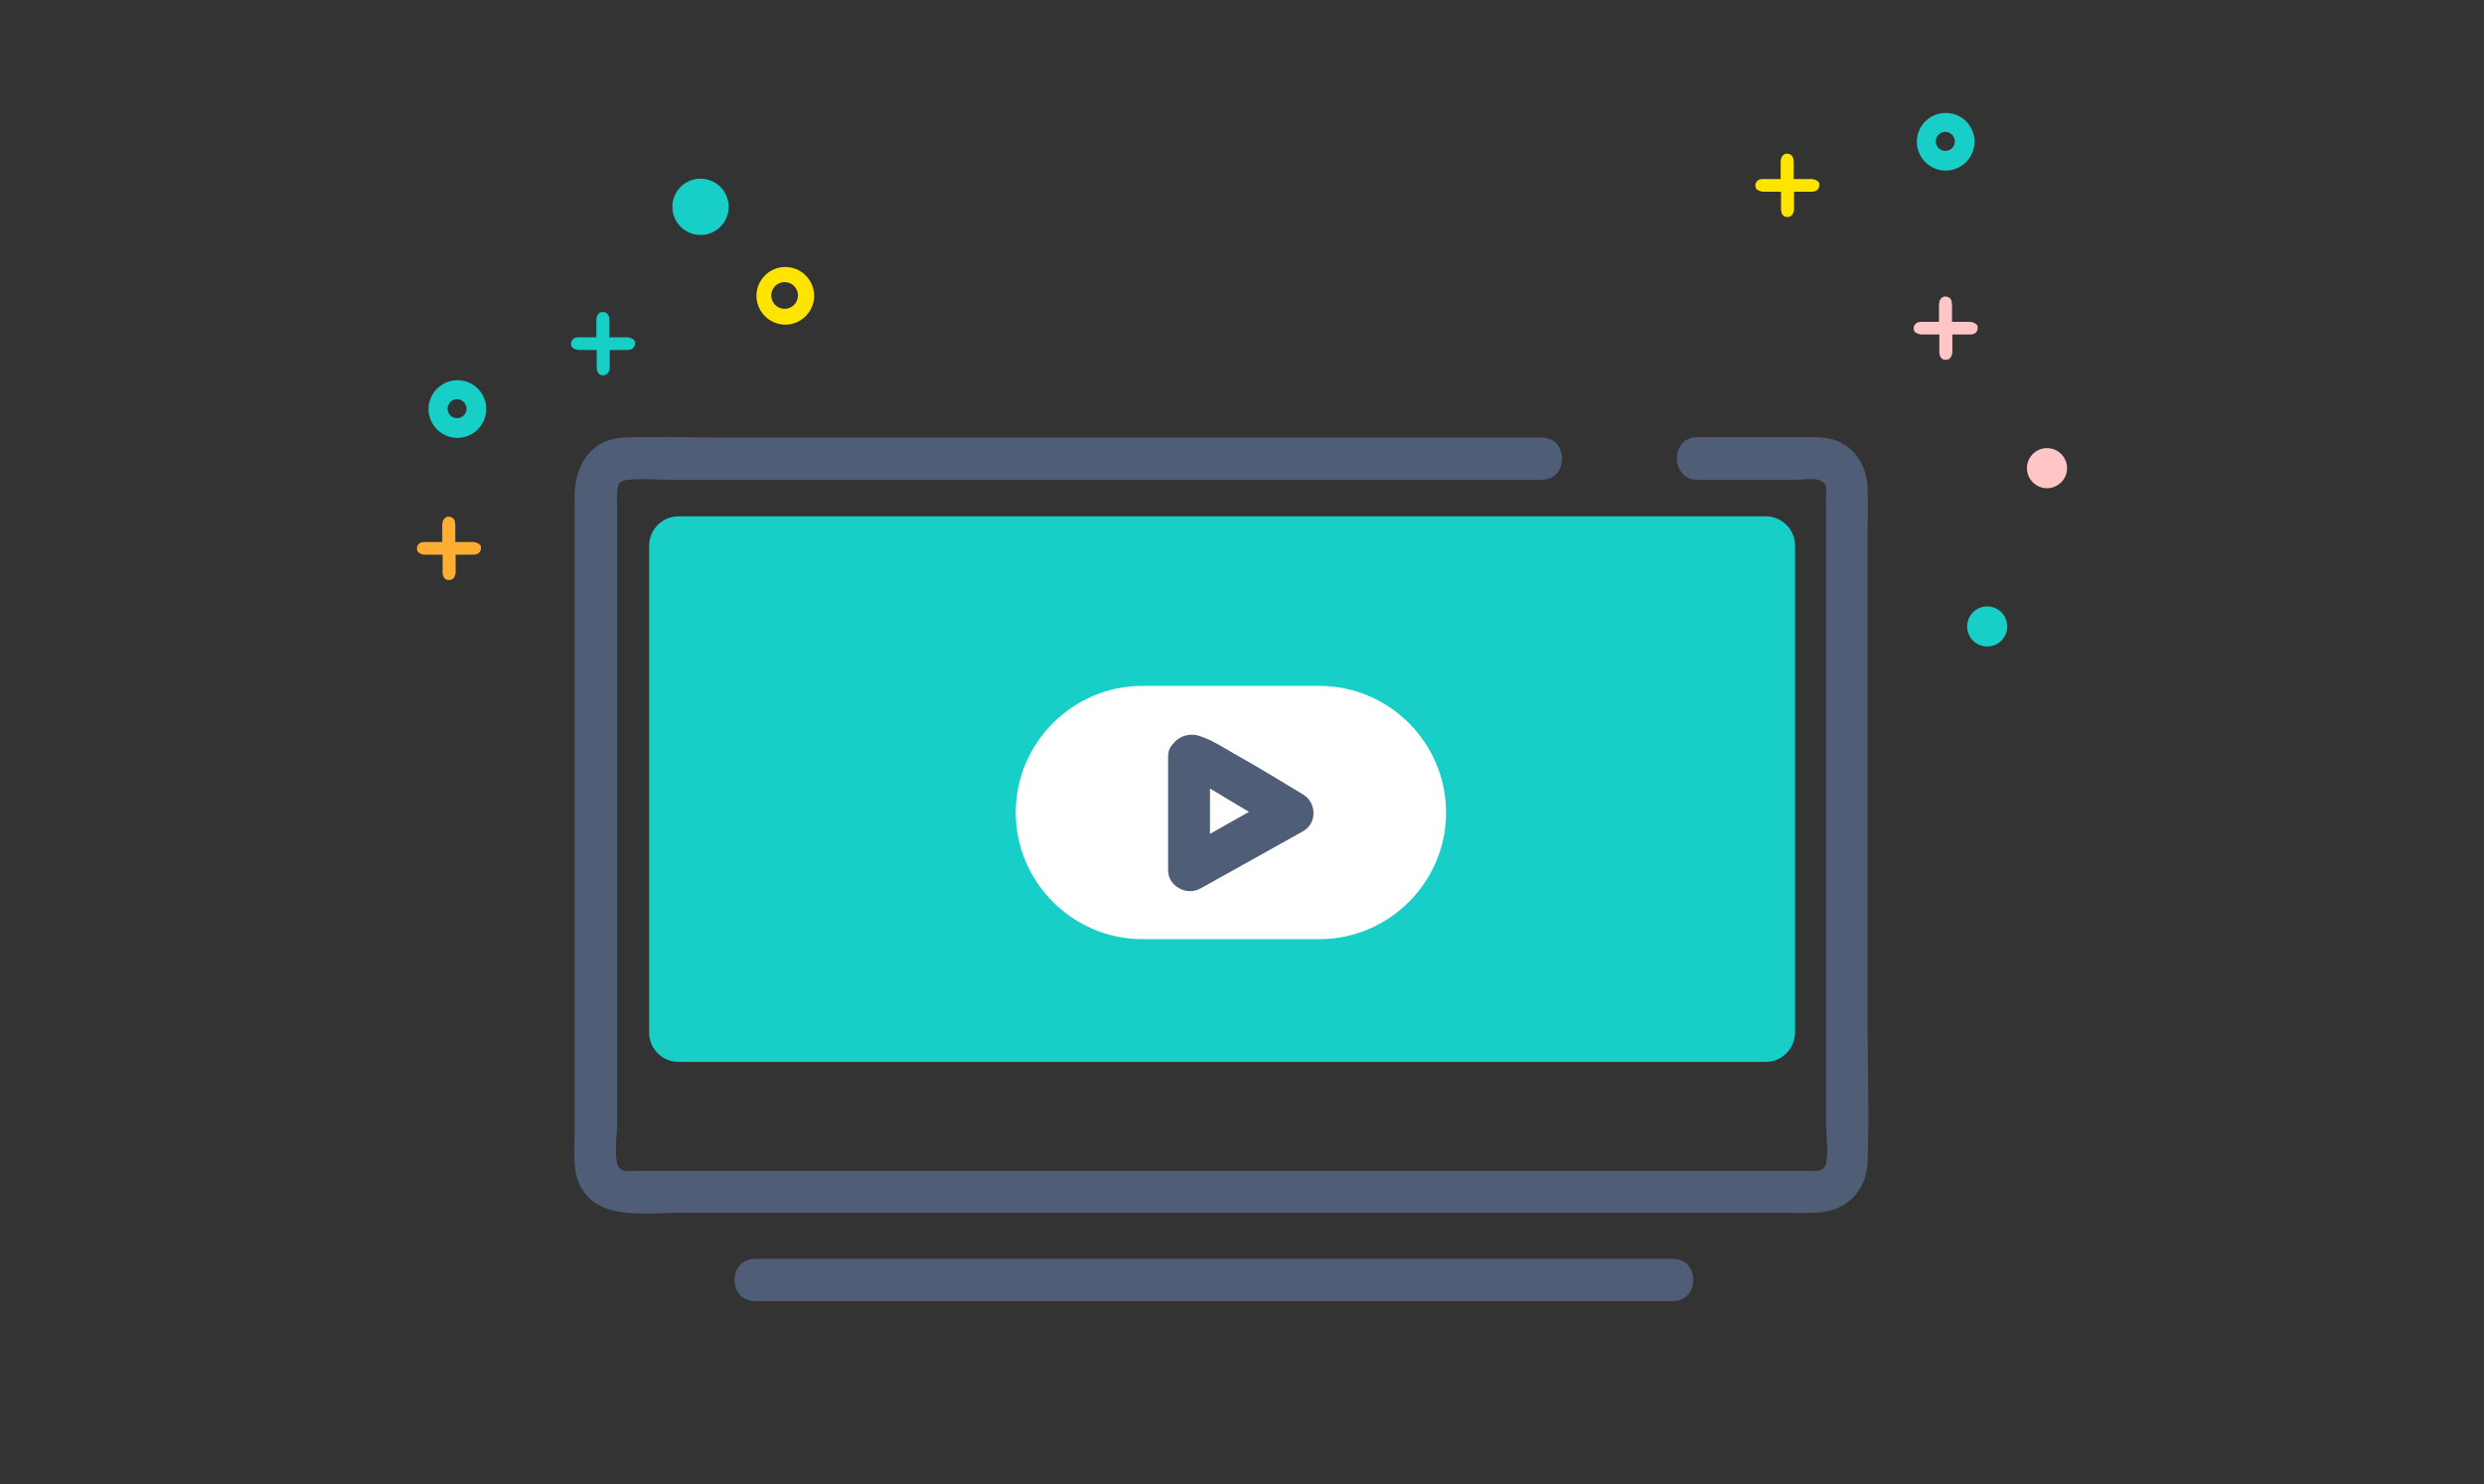 <?xml version="1.0" encoding="utf-8"?>
<!-- Generator: Adobe Illustrator 18.1.1, SVG Export Plug-In . SVG Version: 6.00 Build 0)  -->
<svg version="1.1" id="Capa_1" xmlns="http://www.w3.org/2000/svg" xmlns:xlink="http://www.w3.org/1999/xlink" x="0px" y="0px"
	 viewBox="0 0 706 422" enable-background="new 0 0 706 422" xml:space="preserve">
<rect x="0" y="0" width="706" height="422" fill="#333333" stroke="none"/>
<g>
	<circle fill="#18CFC8" cx="199.1" cy="58.8" r="8"/>
	<circle fill="#FFC6C5" cx="581.8" cy="133.1" r="5.7"/>
	<circle fill="#18CFC8" cx="564.8" cy="178.1" r="5.7"/>
	<path fill="#FFE400" d="M223.2,75.9c-4.5,0-8.2,3.7-8.2,8.2s3.7,8.2,8.2,8.2s8.2-3.7,8.2-8.2S227.7,75.9,223.2,75.9z M223,87.8
		c-2.1,0-3.8-1.7-3.8-3.8s1.7-3.8,3.8-3.8s3.8,1.7,3.8,3.8S225.1,87.8,223,87.8z"/>
	<path fill="#18CFC8" d="M130,108.1c-4.5,0-8.2,3.7-8.2,8.2s3.7,8.2,8.2,8.2c4.5,0,8.2-3.7,8.2-8.2S134.6,108.1,130,108.1z
		 M129.9,118.9c-1.5,0-2.7-1.2-2.7-2.7c0-1.5,1.2-2.7,2.7-2.7s2.7,1.2,2.7,2.7C132.6,117.7,131.4,118.9,129.9,118.9z"/>
	<g>
		<path fill="#18CFC8" d="M173.2,95.9h4.9c0.2,0,0.5,0,0.8,0.1c0.3,0.1,0.5,0.1,0.8,0.3s0.4,0.3,0.6,0.5c0.2,0.2,0.2,0.5,0.2,0.9
			c0,0.3-0.1,0.6-0.2,0.8s-0.3,0.4-0.5,0.6c-0.2,0.1-0.5,0.3-0.7,0.3c-0.3,0.1-0.6,0.1-0.9,0.1h-4.9v4.8c0,0.2,0,0.5-0.1,0.8
			c-0.1,0.3-0.1,0.5-0.3,0.8c-0.1,0.2-0.3,0.4-0.6,0.6c-0.2,0.1-0.5,0.2-0.9,0.2c-0.6,0-1.1-0.2-1.4-0.7c-0.3-0.4-0.4-1-0.4-1.7
			v-4.8h-4.9c-0.3,0-0.5,0-0.8-0.1c-0.3-0.1-0.5-0.1-0.8-0.3c-0.2-0.1-0.4-0.3-0.6-0.5c-0.1-0.2-0.2-0.5-0.2-0.9
			c0-0.3,0.1-0.6,0.2-0.8c0.1-0.2,0.3-0.4,0.5-0.6c0.2-0.1,0.5-0.3,0.7-0.3c0.3-0.1,0.6-0.1,0.9-0.1h4.9v-4.8c0-0.2,0-0.5,0.1-0.8
			c0-0.3,0.1-0.5,0.3-0.8c0.1-0.2,0.3-0.4,0.6-0.6s0.5-0.2,0.9-0.2c0.3,0,0.6,0.1,0.8,0.2c0.2,0.1,0.4,0.3,0.6,0.5
			c0.1,0.2,0.3,0.5,0.3,0.8s0.1,0.6,0.1,0.9V95.9z"/>
	</g>
	<g>
		<path fill="#FFAE31" d="M129.4,154.1h4.9c0.2,0,0.5,0,0.8,0.1c0.3,0.1,0.5,0.1,0.8,0.3s0.4,0.3,0.6,0.5c0.2,0.2,0.2,0.5,0.2,0.9
			c0,0.3-0.1,0.6-0.2,0.8s-0.3,0.4-0.5,0.6c-0.2,0.1-0.5,0.3-0.7,0.3c-0.3,0.1-0.6,0.1-0.9,0.1h-4.9v4.8c0,0.2,0,0.5-0.1,0.8
			c-0.1,0.3-0.1,0.5-0.3,0.8c-0.1,0.2-0.3,0.4-0.6,0.6c-0.2,0.1-0.5,0.2-0.9,0.2c-0.6,0-1.1-0.2-1.4-0.7c-0.3-0.4-0.4-1-0.4-1.7
			v-4.8h-4.9c-0.3,0-0.5,0-0.8-0.1c-0.3-0.1-0.5-0.1-0.8-0.3c-0.2-0.1-0.4-0.3-0.6-0.5c-0.1-0.2-0.2-0.5-0.2-0.9
			c0-0.3,0.1-0.6,0.2-0.8c0.1-0.2,0.3-0.4,0.5-0.6c0.2-0.1,0.5-0.3,0.7-0.3c0.3-0.1,0.6-0.1,0.9-0.1h4.9v-4.8c0-0.2,0-0.5,0.1-0.8
			c0-0.3,0.1-0.5,0.3-0.8c0.1-0.2,0.3-0.4,0.6-0.6s0.5-0.2,0.9-0.2c0.3,0,0.6,0.1,0.8,0.2c0.2,0.1,0.4,0.3,0.6,0.5
			c0.1,0.2,0.3,0.5,0.3,0.8s0.1,0.6,0.1,0.9V154.1z"/>
	</g>
	<g>
		<path fill="#FFE400" d="M509.8,50.9h4.9c0.2,0,0.5,0,0.8,0.1c0.3,0.1,0.5,0.1,0.8,0.3s0.4,0.3,0.6,0.5c0.2,0.2,0.2,0.5,0.2,0.9
			c0,0.3-0.1,0.6-0.2,0.8s-0.3,0.4-0.5,0.6c-0.2,0.1-0.5,0.3-0.7,0.3c-0.3,0.1-0.6,0.1-0.9,0.1h-4.9v4.8c0,0.2,0,0.5-0.1,0.8
			c-0.1,0.3-0.1,0.5-0.3,0.8c-0.1,0.2-0.3,0.4-0.6,0.6c-0.2,0.1-0.5,0.2-0.9,0.2c-0.6,0-1.1-0.2-1.4-0.7c-0.3-0.4-0.4-1-0.4-1.7
			v-4.8h-4.9c-0.3,0-0.5,0-0.8-0.1c-0.3-0.1-0.5-0.1-0.8-0.3c-0.2-0.1-0.4-0.3-0.6-0.5c-0.1-0.2-0.2-0.5-0.2-0.9
			c0-0.3,0.1-0.6,0.2-0.8c0.1-0.2,0.3-0.4,0.5-0.6c0.2-0.1,0.5-0.3,0.7-0.3c0.3-0.1,0.6-0.1,0.9-0.1h4.9v-4.8c0-0.2,0-0.5,0.1-0.8
			c0-0.3,0.1-0.5,0.3-0.8c0.1-0.2,0.3-0.4,0.6-0.6s0.5-0.2,0.9-0.2c0.3,0,0.6,0.1,0.8,0.2c0.2,0.1,0.4,0.3,0.6,0.5
			c0.1,0.2,0.3,0.5,0.3,0.8s0.1,0.6,0.1,0.9V50.9z"/>
	</g>
	<g>
		<path fill="#FFC6C5" d="M554.8,91.5h4.9c0.2,0,0.5,0,0.8,0.1c0.3,0.1,0.5,0.1,0.8,0.3s0.4,0.3,0.6,0.5c0.2,0.2,0.2,0.5,0.2,0.9
			c0,0.3-0.1,0.6-0.2,0.8s-0.3,0.4-0.5,0.6c-0.2,0.1-0.5,0.3-0.7,0.3c-0.3,0.1-0.6,0.1-0.9,0.1h-4.9v4.8c0,0.2,0,0.5-0.1,0.8
			c-0.1,0.3-0.1,0.5-0.3,0.8c-0.1,0.2-0.3,0.4-0.6,0.6c-0.2,0.1-0.5,0.2-0.9,0.2c-0.6,0-1.1-0.2-1.4-0.7c-0.3-0.4-0.4-1-0.4-1.7
			v-4.8h-4.9c-0.3,0-0.5,0-0.8-0.1c-0.3-0.1-0.5-0.1-0.8-0.3c-0.2-0.1-0.4-0.3-0.6-0.5c-0.1-0.2-0.2-0.5-0.2-0.9
			c0-0.3,0.1-0.6,0.2-0.8c0.1-0.2,0.3-0.4,0.5-0.6c0.2-0.1,0.5-0.3,0.7-0.3c0.3-0.1,0.6-0.1,0.9-0.1h4.9v-4.8c0-0.2,0-0.5,0.1-0.8
			c0-0.3,0.1-0.5,0.3-0.8c0.1-0.2,0.3-0.4,0.6-0.6s0.5-0.2,0.9-0.2c0.3,0,0.6,0.1,0.8,0.2c0.2,0.1,0.4,0.3,0.6,0.5
			c0.1,0.2,0.3,0.5,0.3,0.8s0.1,0.6,0.1,0.9V91.5z"/>
	</g>
	<path fill="#18CFC8" d="M553,32.1c-4.5,0-8.2,3.7-8.2,8.2s3.7,8.2,8.2,8.2s8.2-3.7,8.2-8.2S557.6,32.1,553,32.1z M552.9,42.9
		c-1.5,0-2.7-1.2-2.7-2.7s1.2-2.7,2.7-2.7s2.7,1.2,2.7,2.7S554.4,42.9,552.9,42.9z"/>
	<g>
		<path fill="#4F5D77" d="M482.4,136.4c9.5,0,18.9,0,28.4,0c2.6,0,7.3-1.1,8.2,2c0.2,0.8,0,1.9,0,2.6c0,15.4,0,30.7,0,46.1
			c0,44.2,0,88.3,0,132.5c0,3.3,0.8,7.9,0,11.1c-0.7,2.7-2.9,2.2-5.2,2.2c-11.3,0-22.5,0-33.8,0c-44.6,0-89.2,0-133.8,0
			c-44.3,0-88.5,0-132.8,0c-11,0-22,0-33,0c-2.3,0-4.3,0.5-5-2.2c-0.8-3.5,0-8.2,0-11.8c0-44.2,0-88.4,0-132.6c0-15.2,0-30.4,0-45.6
			c0-2.6,0.3-4,3.1-4.3c3.9-0.4,8,0,11.9,0c41.8,0,83.6,0,125.4,0c38.6,0,77.3,0,115.9,0c2.2,0,4.4,0,6.5,0c7.7,0,7.7-12,0-12
			c-30.4,0-60.7,0-91.1,0c-47.2,0-94.4,0-141.7,0c-9.3,0-18.8-0.4-28.1,0c-9.7,0.5-14,8.2-14,16.9c0,6.2,0,12.4,0,18.5
			c0,46.7,0,93.3,0,140c0,7.7,0,15.5,0,23.2c0,4.4-0.5,9.3,1.2,13.3c4.7,10.9,18.7,8.5,28.4,8.5c40.5,0,80.9,0,121.4,0
			c48.7,0,97.4,0,146.1,0c15.3,0,30.6,0,45.8,0c3.2,0,6.5,0.1,9.7,0c8.4-0.2,14.6-5.8,14.9-14.4c0.5-13.4,0-26.8,0-40.2
			c0-24.7,0-49.4,0-74.1c0-21.2,0-42.5,0-63.7c0-4.5,0.2-9.1,0-13.6c-0.2-5.3-2.5-10.2-7.3-12.8c-3.9-2.2-8.6-1.7-12.9-1.7
			c-9.5,0-18.9,0-28.4,0C474.7,124.4,474.7,136.4,482.4,136.4L482.4,136.4z"/>
	</g>
	<g>
		<path fill="#4F5D77" d="M214.6,369.9c29.4,0,58.8,0,88.2,0c46.8,0,93.7,0,140.5,0c10.7,0,21.4,0,32.2,0c7.7,0,7.7-12,0-12
			c-29.4,0-58.8,0-88.2,0c-46.8,0-93.7,0-140.5,0c-10.7,0-21.4,0-32.2,0C206.8,357.9,206.8,369.9,214.6,369.9L214.6,369.9z"/>
	</g>
	<path fill="#18CFC8" d="M501.9,301.9H192.8c-4.5,0-8.3-3.7-8.3-8.3V155.1c0-4.5,3.7-8.3,8.3-8.3h309.1c4.5,0,8.3,3.7,8.3,8.3v138.5
		C510.1,298.2,506.4,301.9,501.9,301.9z"/>
	<path fill="#FFFFFF" d="M375,267h-50.3c-19.8,0-36-16.2-36-36v0c0-19.8,16.2-36,36-36H375c19.8,0,36,16.2,36,36v0
		C411,250.8,394.8,267,375,267z"/>
	<g>
		<path fill="#FFFFFF" d="M338,215.2v32.3l29.1-16.3C367.1,231.1,336,211.8,338,215.2z"/>
		<g>
			<path fill="#4F5D77" d="M332,215c0,11,0,21.7,0,32.4c0,4.6,5.3,7.4,9.2,5.2c9.7-5.4,19.5-10.9,29.2-16.3c4-2.3,3.8-8.1,0-10.4
				c-6.4-3.9-12.8-7.8-19.4-11.5c-3.2-1.8-6.6-4.1-10.2-5.2c-5.5-1.7-10.8,3.7-7.6,9c4,6.6,14.3,0.6,10.4-6.1
				c0.2,1.4,0.3,2.8,0.5,4.3c-0.9,1.2-1.8,2.4-2.8,3.6c-4.2,0-5.6,0.2-4,0.7c0.1,0,0.2,0.1,0.3,0.1c-0.1-0.4-0.9-0.5,0.4,0.2
				c1.2,0.6,2.4,1.2,3.6,1.9c3.3,1.8,6.3,3.7,9.5,5.6c4.4,2.6,8.8,5.2,12.8,7.8c0-3.5,0-6.9,0-10.4c-10,5.4-19.4,10.9-29.1,16.3
				c3,1.7,6.1,3.5,9.1,5.2c0-10.8,0-21.4,0-32.4C344,208,332,208,332,215z"/>
		</g>
	</g>
</g>
</svg>
